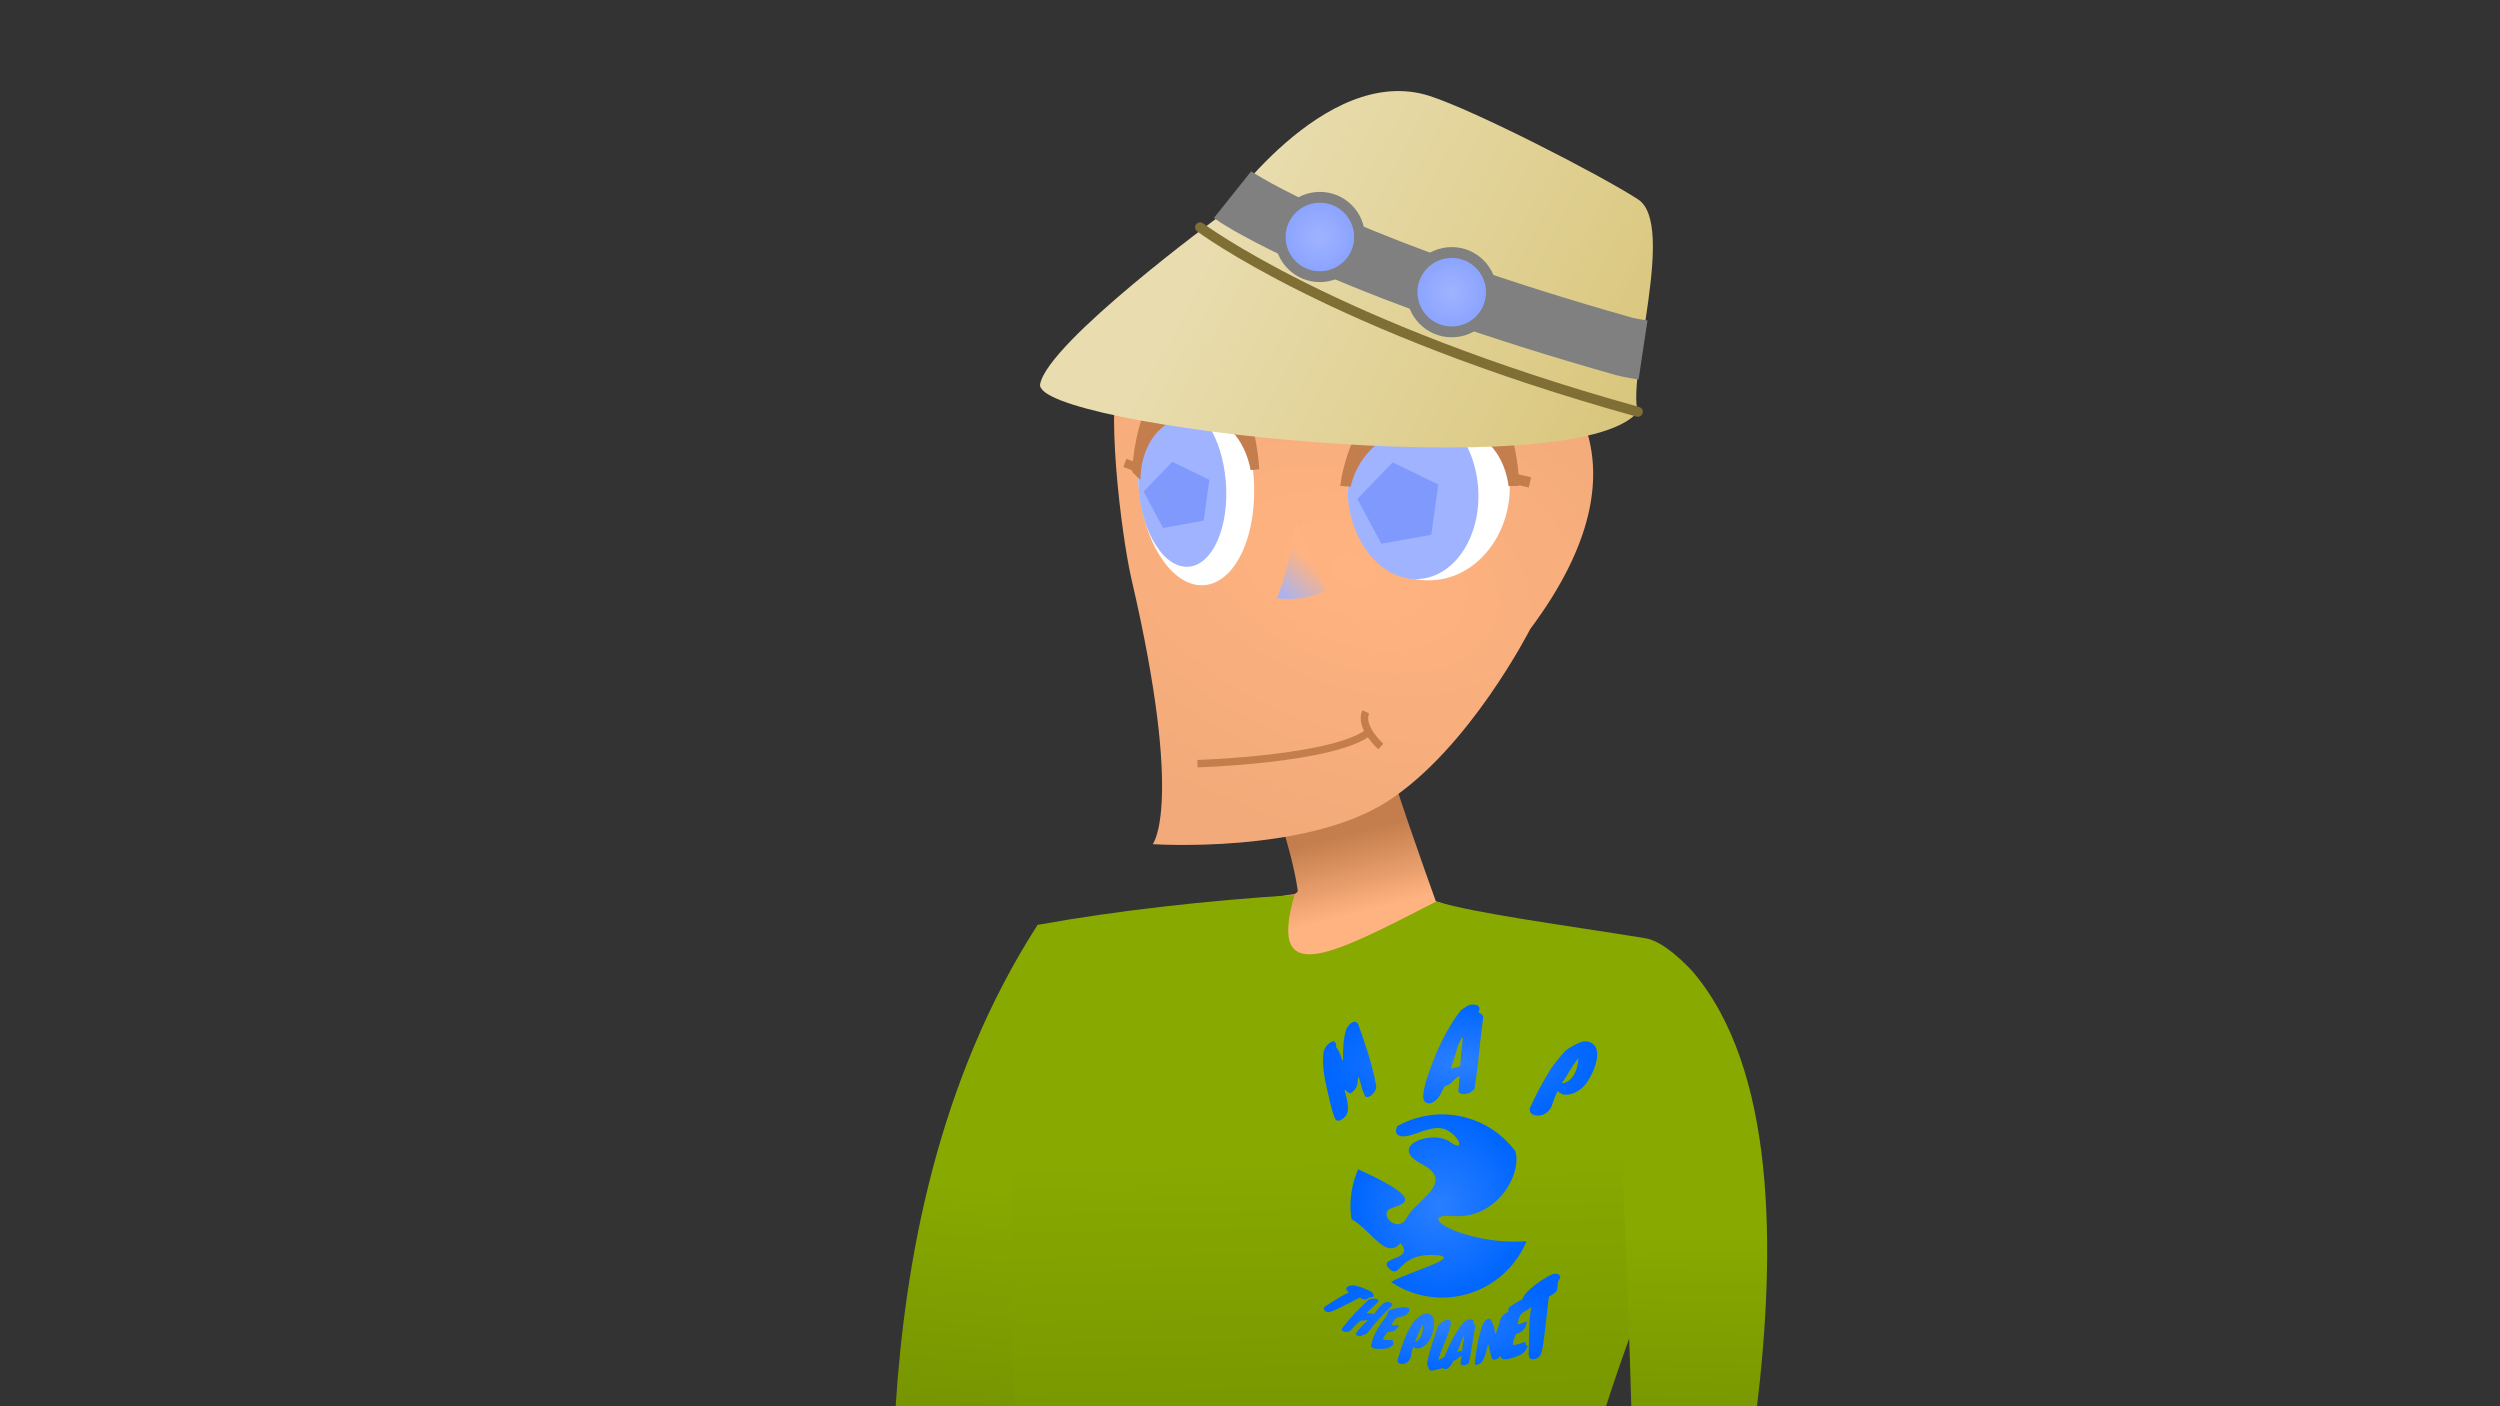 <?xml version="1.0" encoding="UTF-8" standalone="no"?>
<!-- Created with Inkscape (http://www.inkscape.org/) -->

<svg
   xmlns:dc="http://purl.org/dc/elements/1.1/"
   xmlns:cc="http://creativecommons.org/ns#"
   xmlns:rdf="http://www.w3.org/1999/02/22-rdf-syntax-ns#"
   xmlns:svg="http://www.w3.org/2000/svg"
   xmlns="http://www.w3.org/2000/svg"
   xmlns:xlink="http://www.w3.org/1999/xlink"
   xmlns:sodipodi="http://sodipodi.sourceforge.net/DTD/sodipodi-0.dtd"
   xmlns:inkscape="http://www.inkscape.org/namespaces/inkscape"
   width="1920"
   height="1080"
   viewBox="0 0 508 285.75"
   version="1.1"
   id="svg8"
   inkscape:version="0.92.2 (5c3e80d, 2017-08-06)"
   sodipodi:docname="karth grapher template.svg"
   inkscape:export-filename="/home/mbrickn/Projects/aXVI/game/images/characters/karth grapher/karth grapher.png"
   inkscape:export-xdpi="96"
   inkscape:export-ydpi="96">
  <rect x="0" y="0" width="508" height="285.75" fill="#333333" stroke="none"/>
  <title
     id="title4384">Karth Grapher</title>
  <defs
     id="defs2">
    <linearGradient
       inkscape:collect="always"
       id="linearGradient926">
      <stop
         style="stop-color:#ffb380;stop-opacity:1;"
         offset="0"
         id="stop922" />
      <stop
         style="stop-color:#f2aa7a;stop-opacity:1"
         offset="1"
         id="stop924" />
    </linearGradient>
    <linearGradient
       inkscape:collect="always"
       id="linearGradient4541">
      <stop
         style="stop-color:#e9ddaf;stop-opacity:1;"
         offset="0"
         id="stop4537" />
      <stop
         style="stop-color:#d9c67c;stop-opacity:1"
         offset="1"
         id="stop4539" />
    </linearGradient>
    <linearGradient
       inkscape:collect="always"
       id="linearGradient4427">
      <stop
         style="stop-color:#b3cdff;stop-opacity:1;"
         offset="0"
         id="stop4423" />
      <stop
         style="stop-color:#7ca9ff;stop-opacity:1"
         offset="1"
         id="stop4425" />
    </linearGradient>
    <linearGradient
       inkscape:collect="always"
       id="linearGradient4418">
      <stop
         style="stop-color:#9fb3ff;stop-opacity:1"
         offset="0"
         id="stop4414" />
      <stop
         style="stop-color:#ffb380;stop-opacity:1"
         offset="1"
         id="stop4416" />
    </linearGradient>
    <linearGradient
       id="linearGradient4404"
       inkscape:collect="always">
      <stop
         id="stop4400"
         offset="0"
         style="stop-color:#9fb3ff;stop-opacity:1;" />
      <stop
         id="stop4402"
         offset="1"
         style="stop-color:#8ca4ff;stop-opacity:1" />
    </linearGradient>
    <linearGradient
       inkscape:collect="always"
       id="linearGradient4386">
      <stop
         style="stop-color:#c47d4d;stop-opacity:1;"
         offset="0"
         id="stop4382" />
      <stop
         style="stop-color:#ffb380;stop-opacity:1"
         offset="1"
         id="stop4384" />
    </linearGradient>
    <linearGradient
       inkscape:collect="always"
       id="linearGradient4377">
      <stop
         style="stop-color:#607803;stop-opacity:1;"
         offset="0"
         id="stop4373" />
      <stop
         style="stop-color:#88aa00;stop-opacity:1"
         offset="1"
         id="stop4375" />
    </linearGradient>
    <linearGradient
       inkscape:collect="always"
       id="linearGradient4369">
      <stop
         style="stop-color:#88aa00;stop-opacity:1;"
         offset="0"
         id="stop4365" />
      <stop
         style="stop-color:#627a00;stop-opacity:1"
         offset="1"
         id="stop4367" />
    </linearGradient>
    <linearGradient
       inkscape:collect="always"
       id="linearGradient4361">
      <stop
         style="stop-color:#88aa00;stop-opacity:1;"
         offset="0"
         id="stop4357" />
      <stop
         style="stop-color:#627a00;stop-opacity:1"
         offset="1"
         id="stop4359" />
    </linearGradient>
    <linearGradient
       inkscape:collect="always"
       id="linearGradient4328">
      <stop
         style="stop-color:#2a7fff;stop-opacity:1;"
         offset="0"
         id="stop4324" />
      <stop
         style="stop-color:#0066ff;stop-opacity:1"
         offset="1"
         id="stop4326" />
    </linearGradient>
    <radialGradient
       inkscape:collect="always"
       xlink:href="#linearGradient4328"
       id="radialGradient4330"
       cx="420.514"
       cy="211.633"
       fx="420.514"
       fy="211.633"
       r="27.578"
       gradientTransform="matrix(0.649,0,0,0.675,375.028,303.442)"
       gradientUnits="userSpaceOnUse" />
    <radialGradient
       inkscape:collect="always"
       xlink:href="#linearGradient4328"
       id="radialGradient4338"
       cx="1765.084"
       cy="1193.105"
       fx="1765.084"
       fy="1193.105"
       r="103.071"
       gradientTransform="matrix(1,0,0,0.411,0,703.32)"
       gradientUnits="userSpaceOnUse" />
    <radialGradient
       inkscape:collect="always"
       xlink:href="#linearGradient4328"
       id="radialGradient4346"
       cx="2070.789"
       cy="797.595"
       fx="2070.789"
       fy="797.595"
       r="119.577"
       gradientTransform="matrix(1,0,0,0.424,0,459.657)"
       gradientUnits="userSpaceOnUse" />
    <linearGradient
       inkscape:collect="always"
       xlink:href="#linearGradient4361"
       id="linearGradient4363"
       x1="1610.638"
       y1="644.628"
       x2="1620.218"
       y2="1057.194"
       gradientUnits="userSpaceOnUse"
       gradientTransform="matrix(0.336,0,0,0.336,84.244,217.178)" />
    <linearGradient
       inkscape:collect="always"
       xlink:href="#linearGradient4369"
       id="linearGradient4371"
       x1="486.479"
       y1="183.706"
       x2="485.278"
       y2="261.775"
       gradientUnits="userSpaceOnUse"
       gradientTransform="matrix(1.268,0,0,1.268,84.244,217.178)" />
    <linearGradient
       inkscape:collect="always"
       xlink:href="#linearGradient4377"
       id="linearGradient4379"
       x1="366.886"
       y1="264.155"
       x2="375.85"
       y2="176.338"
       gradientUnits="userSpaceOnUse"
       gradientTransform="matrix(1.268,0,0,1.268,84.244,217.178)" />
    <linearGradient
       inkscape:collect="always"
       xlink:href="#linearGradient4386"
       id="linearGradient4388"
       x1="1623.427"
       y1="456.466"
       x2="1635.145"
       y2="503.135"
       gradientUnits="userSpaceOnUse"
       gradientTransform="matrix(0.336,0,0,0.336,84.244,228.428)" />
    <radialGradient
       inkscape:collect="always"
       xlink:href="#linearGradient4404"
       id="radialGradient4396"
       cx="425.32"
       cy="25.38"
       fx="425.32"
       fy="25.38"
       r="5.492"
       gradientUnits="userSpaceOnUse"
       gradientTransform="matrix(1.268,0,0,1.268,84.244,217.178)" />
    <radialGradient
       inkscape:collect="always"
       xlink:href="#linearGradient4404"
       id="radialGradient4398"
       cx="446.447"
       cy="34.226"
       fx="446.447"
       fy="34.226"
       r="5.492"
       gradientUnits="userSpaceOnUse"
       gradientTransform="matrix(1.268,0,0,1.268,84.244,217.178)" />
    <linearGradient
       inkscape:collect="always"
       xlink:href="#linearGradient4418"
       id="linearGradient4420"
       x1="482.512"
       y1="145.692"
       x2="485.765"
       y2="142.148"
       gradientUnits="userSpaceOnUse" />
    <linearGradient
       inkscape:collect="always"
       xlink:href="#linearGradient4427"
       id="linearGradient4429"
       x1="1607.584"
       y1="1129.642"
       x2="1626.764"
       y2="1710.367"
       gradientUnits="userSpaceOnUse"
       gradientTransform="matrix(0.336,0,0,0.336,84.244,217.178)" />
    <linearGradient
       inkscape:collect="always"
       xlink:href="#linearGradient4541"
       id="linearGradient4543"
       x1="411.345"
       y1="18.576"
       x2="476.265"
       y2="53.386"
       gradientUnits="userSpaceOnUse"
       gradientTransform="matrix(1.268,0,0,1.268,84.244,217.178)" />
    <radialGradient
       inkscape:collect="always"
       xlink:href="#linearGradient4328"
       id="radialGradient4358"
       gradientUnits="userSpaceOnUse"
       gradientTransform="matrix(1,0,0,0.424,0,459.657)"
       cx="2070.789"
       cy="797.595"
       fx="2070.789"
       fy="797.595"
       r="119.577" />
    <radialGradient
       inkscape:collect="always"
       xlink:href="#linearGradient4328"
       id="radialGradient4360"
       gradientUnits="userSpaceOnUse"
       gradientTransform="matrix(1,0,0,0.424,0,459.657)"
       cx="2070.789"
       cy="797.595"
       fx="2070.789"
       fy="797.595"
       r="119.577" />
    <radialGradient
       inkscape:collect="always"
       xlink:href="#linearGradient4328"
       id="radialGradient4362"
       gradientUnits="userSpaceOnUse"
       gradientTransform="matrix(1,0,0,0.424,0,459.657)"
       cx="2070.789"
       cy="797.595"
       fx="2070.789"
       fy="797.595"
       r="119.577" />
    <radialGradient
       inkscape:collect="always"
       xlink:href="#linearGradient4328"
       id="radialGradient4364"
       gradientUnits="userSpaceOnUse"
       gradientTransform="matrix(1,0,0,0.411,0,703.32)"
       cx="1765.084"
       cy="1193.105"
       fx="1765.084"
       fy="1193.105"
       r="103.071" />
    <radialGradient
       inkscape:collect="always"
       xlink:href="#linearGradient4328"
       id="radialGradient4366"
       gradientUnits="userSpaceOnUse"
       gradientTransform="matrix(1,0,0,0.411,0,703.32)"
       cx="1765.084"
       cy="1193.105"
       fx="1765.084"
       fy="1193.105"
       r="103.071" />
    <radialGradient
       inkscape:collect="always"
       xlink:href="#linearGradient4328"
       id="radialGradient4368"
       gradientUnits="userSpaceOnUse"
       gradientTransform="matrix(1,0,0,0.411,0,703.32)"
       cx="1765.084"
       cy="1193.105"
       fx="1765.084"
       fy="1193.105"
       r="103.071" />
    <radialGradient
       inkscape:collect="always"
       xlink:href="#linearGradient4328"
       id="radialGradient4370"
       gradientUnits="userSpaceOnUse"
       gradientTransform="matrix(1,0,0,0.411,0,703.32)"
       cx="1765.084"
       cy="1193.105"
       fx="1765.084"
       fy="1193.105"
       r="103.071" />
    <radialGradient
       inkscape:collect="always"
       xlink:href="#linearGradient4328"
       id="radialGradient4372"
       gradientUnits="userSpaceOnUse"
       gradientTransform="matrix(1,0,0,0.411,0,703.32)"
       cx="1765.084"
       cy="1193.105"
       fx="1765.084"
       fy="1193.105"
       r="103.071" />
    <radialGradient
       inkscape:collect="always"
       xlink:href="#linearGradient4328"
       id="radialGradient4374"
       gradientUnits="userSpaceOnUse"
       gradientTransform="matrix(1,0,0,0.411,0,703.32)"
       cx="1765.084"
       cy="1193.105"
       fx="1765.084"
       fy="1193.105"
       r="103.071" />
    <radialGradient
       inkscape:collect="always"
       xlink:href="#linearGradient4328"
       id="radialGradient4376"
       gradientUnits="userSpaceOnUse"
       gradientTransform="matrix(1,0,0,0.411,0,703.32)"
       cx="1765.084"
       cy="1193.105"
       fx="1765.084"
       fy="1193.105"
       r="103.071" />
    <radialGradient
       inkscape:collect="always"
       xlink:href="#linearGradient4328"
       id="radialGradient4378"
       gradientUnits="userSpaceOnUse"
       gradientTransform="matrix(1,0,0,0.411,0,703.32)"
       cx="1765.084"
       cy="1193.105"
       fx="1765.084"
       fy="1193.105"
       r="103.071" />
    <radialGradient
       inkscape:collect="always"
       xlink:href="#linearGradient4328"
       id="radialGradient4380"
       gradientUnits="userSpaceOnUse"
       gradientTransform="matrix(1,0,0,0.411,0,703.32)"
       cx="1765.084"
       cy="1193.105"
       fx="1765.084"
       fy="1193.105"
       r="103.071" />
    <linearGradient
       inkscape:collect="always"
       xlink:href="#linearGradient4418"
       id="linearGradient4382"
       gradientUnits="userSpaceOnUse"
       x1="482.512"
       y1="145.692"
       x2="485.765"
       y2="142.148" />
    <linearGradient
       inkscape:collect="always"
       xlink:href="#linearGradient4386"
       id="linearGradient4397-3"
       gradientUnits="userSpaceOnUse"
       gradientTransform="matrix(-1.15,-0.587,0.587,-1.15,960.246,920.322)"
       x1="395.595"
       y1="109.93"
       x2="421.509"
       y2="109.93" />
    <linearGradient
       inkscape:collect="always"
       xlink:href="#linearGradient4386"
       id="linearGradient4397-3-3"
       gradientUnits="userSpaceOnUse"
       gradientTransform="matrix(1.016,-0.519,-0.519,-1.016,332.031,892.388)"
       x1="395.595"
       y1="109.93"
       x2="421.509"
       y2="109.93" />
    <radialGradient
       inkscape:collect="always"
       xlink:href="#linearGradient926"
       id="radialGradient928"
       cx="430.729"
       cy="90.119"
       fx="430.729"
       fy="90.119"
       r="38.381"
       gradientTransform="matrix(2.155,0.824,-0.518,1.355,-250.993,-148.748)"
       gradientUnits="userSpaceOnUse" />
  </defs>
  <sodipodi:namedview
     id="base"
     pagecolor="#ffffff"
     bordercolor="#666666"
     borderopacity="1.0"
     inkscape:pageopacity="0.0"
     inkscape:pageshadow="2"
     inkscape:zoom="0.175"
     inkscape:cx="594.4708"
     inkscape:cy="-363.44176"
     inkscape:document-units="mm"
     inkscape:current-layer="layer3"
     showgrid="false"
     inkscape:window-width="1440"
     inkscape:window-height="863"
     inkscape:window-x="1920"
     inkscape:window-y="0"
     inkscape:window-maximized="1"
     units="px"
     inkscape:pagecheckerboard="true"
     inkscape:document-rotation="0"
     fit-margin-top="0"
     fit-margin-left="0"
     fit-margin-right="0"
     fit-margin-bottom="0">
    <inkscape:grid
       type="xygrid"
       id="grid4485"
       originx="-355.469"
       originy="201.21" />
  </sodipodi:namedview>
  <g
     inkscape:label="Head"
     inkscape:groupmode="layer"
     id="layer1"
     transform="translate(-355.469,-212.46)"
     style="display:inline">
    <path
       style="fill:url(#linearGradient4388);fill-opacity:1;stroke:none;stroke-width:1.556px;stroke-linecap:butt;stroke-linejoin:miter;stroke-opacity:1"
       d="m 635.278,365.267 c -5.93,0.082 -21.559,8.436 -21.559,8.436 0,0 4.201,10.922 5.473,19.82 -0.147,0.306 -0.386,0.434 -0.623,0.592 -20.967,2.972 -43.789,13.592 -55.25,32.485 1.556,24.944 36.321,35.613 56.794,40.437 19.127,4.355 41.491,-5.308 83.323,-30.045 -18.438,-16.466 -35.397,-34.991 -56.202,-41.386 -0.056,-0.156 -0.107,-0.3 -0.175,-0.491 0.023,-0.255 0.026,-0.339 -0.007,-0.019 -1.998,-5.574 -8.719,-24.453 -9.561,-28.662 -0.169,-0.844 -0.982,-1.184 -2.213,-1.167 z"
       id="path4612"
       inkscape:connector-curvature="0" />
    <path
       style="fill:url(#radialGradient928);fill-opacity:1;stroke:none;stroke-width:0.557px;stroke-linecap:butt;stroke-linejoin:miter;stroke-opacity:1"
       d="m 666.419,340.268 c 0,0 -12.359,24.323 -29.054,35.055 -16.695,10.733 -47.664,8.67 -47.664,8.67 0,0 6.416,-7.754 -4.317,-53.864 -2.056,-8.833 -5.521,-36.799 -2.083,-42.981 14.508,-26.089 72.602,-9.616 79.993,-5.117 9.143,5.565 28.962,23.654 3.124,58.237 z"
       id="path4538"
       inkscape:connector-curvature="0"
       sodipodi:nodetypes="cscsssc" />
    <g
       transform="matrix(2.103,0,0,2.103,-404.397,39.247)"
       style="display:inline"
       id="g4373">
      <ellipse
         ry="10.117"
         rx="5.578"
         cy="165.75"
         cx="465.347"
         id="ellipse4499"
         style="fill:#ffffff;fill-opacity:1;stroke:none;stroke-width:4.015;stroke-linecap:round;stroke-linejoin:round;stroke-miterlimit:4;stroke-dasharray:none;stroke-opacity:1;paint-order:stroke fill markers"
         transform="rotate(-4.489)" />
      <ellipse
         style="fill:#9fb3ff;fill-opacity:1;stroke:none;stroke-width:3.085;stroke-linecap:round;stroke-linejoin:round;stroke-miterlimit:4;stroke-dasharray:none;stroke-opacity:1;paint-order:stroke fill markers"
         id="path4491"
         cx="463.98"
         cy="166.091"
         rx="4.228"
         ry="7.881"
         transform="rotate(-4.489)" />
      <path
         inkscape:connector-curvature="0"
         id="path4509"
         d="m 471.15,127.801 c 0,0 0.394,-5.473 5.519,-5.604 5.125,-0.13 5.909,5.533 5.909,5.533 0,0 -0.462,-10.077 -5.78,-9.615 -5.317,0.463 -5.649,9.685 -5.649,9.685 z"
         style="fill:#c47d4d;fill-opacity:1;stroke:#c47d4d;stroke-width:0.839px;stroke-linecap:butt;stroke-linejoin:miter;stroke-opacity:1"
         sodipodi:nodetypes="ccccc" />
      <path
         sodipodi:nodetypes="cc"
         inkscape:connector-curvature="0"
         id="path4511"
         d="m 470.014,127.097 0.903,0.336"
         style="fill:#c47d4d;fill-opacity:1;stroke:#c47d4d;stroke-width:0.839px;stroke-linecap:butt;stroke-linejoin:miter;stroke-opacity:1" />
    </g>
    <g
       style="display:inline"
       id="g4379"
       transform="matrix(2.103,0,0,2.103,-413.572,27.382)">
      <ellipse
         ry="9.047"
         rx="7.835"
         cy="135.037"
         cx="503.736"
         id="ellipse4497"
         style="fill:#ffffff;fill-opacity:1;stroke:none;stroke-width:3.674;stroke-linecap:round;stroke-linejoin:round;stroke-miterlimit:4;stroke-dasharray:none;stroke-opacity:1;paint-order:stroke fill markers" />
      <ellipse
         style="fill:#9fb3ff;fill-opacity:1;stroke:none;stroke-width:3.18;stroke-linecap:round;stroke-linejoin:round;stroke-miterlimit:4;stroke-dasharray:none;stroke-opacity:1;paint-order:stroke fill markers"
         id="path4493"
         cx="490.065"
         cy="174.447"
         rx="6.31"
         ry="8.413"
         transform="rotate(-4.489)" />
      <path
         sodipodi:nodetypes="ccccc"
         style="fill:#c47d4d;fill-opacity:1;stroke:#c47d4d;stroke-width:1.012px;stroke-linecap:butt;stroke-linejoin:miter;stroke-opacity:1"
         d="m 495.701,134.955 c 0,0 0.935,-6.057 8.386,-6.37 7.45,-0.313 7.863,6.363 7.863,6.363 0,0 0.181,-10.57 -7.56,-9.917 -7.741,0.653 -8.689,9.924 -8.689,9.924 z"
         id="path4505"
         inkscape:connector-curvature="0" />
      <path
         style="fill:#d5f6ff;fill-opacity:1;stroke:#c47d4d;stroke-width:1.012px;stroke-linecap:butt;stroke-linejoin:miter;stroke-opacity:1"
         d="m 512.217,134.314 1.3,0.305"
         id="path4507"
         inkscape:connector-curvature="0"
         sodipodi:nodetypes="cc" />
    </g>
  </g>
  <g
     inkscape:groupmode="layer"
     id="layer3"
     inkscape:label="Body"
     style="display:inline"
     transform="translate(-355.469,-201.21)">
    <path
       style="display:inline;fill:url(#linearGradient4397-3-3);fill-opacity:1;stroke:none;stroke-width:0.302px;stroke-linecap:butt;stroke-linejoin:miter;stroke-opacity:1"
       d="m 700.398,556.367 c 0,0 -1.895,16.527 -0.231,23.012 0.401,1.563 1.229,7.47 0.21,7.692 -1.172,0.256 -2.823,-6.289 -4.862,-6.02 -2.547,0.247 2.048,8.774 -1.705,8.979 -2.505,0.59 -2.021,-8.315 -2.91,-8.419 -0.948,-0.11 1.592,8.249 -1.59,8.599 -2.231,0.246 -2.327,-7.45 -3.007,-7.712 -0.58,-0.223 0.132,5.673 -2.008,5.805 -1.37,0.085 -1.67,-2.618 -2.016,-4.606 -1.103,-6.327 0.3,-11.821 0.3,-11.821 0,0 -2.42,5.448 -4.606,4.927 -2.186,-0.52 1.755,-6.343 3.341,-9.255 1.586,-2.911 6.2,-21.412 6.2,-21.412 z"
       id="path4352-5-5"
       inkscape:connector-curvature="0"
       sodipodi:nodetypes="ccsccsssscccscc" />
    <path
       style="fill:url(#linearGradient4397-3);fill-opacity:1;stroke:none;stroke-width:0.342px;stroke-linecap:butt;stroke-linejoin:miter;stroke-opacity:1"
       d="m 543.327,540.014 c 0,0 2.145,18.706 0.262,26.045 -0.454,1.769 -1.391,8.455 -0.238,8.705 1.327,0.289 3.195,-7.118 5.503,-6.813 2.883,0.28 -2.318,9.93 1.929,10.163 2.836,0.667 2.287,-9.411 3.294,-9.528 1.073,-0.125 -1.802,9.336 1.799,9.733 2.525,0.278 2.633,-8.432 3.404,-8.729 0.656,-0.253 -0.149,6.421 2.273,6.571 1.55,0.097 1.89,-2.963 2.282,-5.213 1.248,-7.161 -0.339,-13.379 -0.339,-13.379 0,0 2.739,6.166 5.213,5.577 2.474,-0.589 -1.986,-7.179 -3.781,-10.474 -1.794,-3.295 -4.768,-22.579 -4.768,-22.579 z"
       id="path4352-5"
       inkscape:connector-curvature="0"
       sodipodi:nodetypes="ccsccsssscccscc" />
    <path
       sodipodi:nodetypes="cccccc"
       inkscape:connector-curvature="0"
       id="path4642"
       d="m 579.25,418.446 c 0,0 -18.011,94.869 -17.504,108.969 0.507,14.1 -29.046,26.661 -25.319,17.294 3.727,-9.367 -10.962,-92.045 29.88,-155.559 28.914,1.398 12.943,29.296 12.943,29.296 z"
       style="fill:url(#linearGradient4379);fill-opacity:1;stroke:none;stroke-width:1.769px;stroke-linecap:butt;stroke-linejoin:miter;stroke-opacity:1" />
    <path
       style="fill:url(#linearGradient4363);fill-opacity:1;stroke:none;stroke-width:1.556px;stroke-linecap:butt;stroke-linejoin:miter;stroke-opacity:1"
       d="m 618.51,383.072 c -17.5,1.099 -36.193,3.171 -52.204,6.077 l -2.988,26.201 c -0.694,6.714 -1.241,13.178 -1.648,19.431 -3.657,56.202 4.93,98.227 19.767,147.848 l 96.39,-3.411 c -14.667,-65.877 6.822,-94.842 25.608,-153.477 1.185,-5.267 -13.895,-18.686 -16.932,-23.933 -0.731,-1.263 -1.514,-2.173 -2.35,-2.776 1.821,-2.467 3.609,-4.899 5.313,-7.226 -15.902,-2.585 -34.115,-4.962 -42.118,-7.416 -20.566,10.479 -34.526,18.251 -28.838,-1.318 z"
       id="path4617"
       inkscape:connector-curvature="0"
       sodipodi:nodetypes="cccscccccccc" />
    <path
       style="fill:url(#linearGradient4371);fill-opacity:1;stroke:none;stroke-width:1.556px;stroke-linecap:butt;stroke-linejoin:miter;stroke-opacity:1"
       d="m 684.274,417.462 c 0,0 5.571,116.454 2.338,128.432 -3.234,11.978 15.615,17.233 14.282,8.469 -1.333,-8.764 32.53,-116.415 -1.685,-155.976 -21.364,-22.262 -14.935,19.075 -14.935,19.075 z"
       id="path4640"
       inkscape:connector-curvature="0"
       sodipodi:nodetypes="ccccc" />
    <g
       id="g4558"
       transform="matrix(2.644,-1.898,-1.898,-2.644,-239.371,1593.678)"
       style="stroke:#c47d4d;stroke-opacity:1">
      <path
         inkscape:connector-curvature="0"
         id="path4519"
         d="m 430.89,158.647 c 0,0 7.185,-4.838 9.924,-4.638"
         style="fill:none;stroke:#c47d4d;stroke-width:0.465;stroke-linecap:butt;stroke-linejoin:miter;stroke-miterlimit:4;stroke-dasharray:none;stroke-opacity:1"
         sodipodi:nodetypes="cc" />
      <path
         inkscape:connector-curvature="0"
         id="path4521"
         d="m 440.814,152.84 c 0,0 -0.401,1.804 0.501,2.305"
         style="fill:none;stroke:#c47d4d;stroke-width:0.465;stroke-linecap:butt;stroke-linejoin:miter;stroke-miterlimit:4;stroke-dasharray:none;stroke-opacity:1" />
    </g>
    <path
       style="fill:url(#linearGradient4543);fill-opacity:1;stroke:none;stroke-width:0.557px;stroke-linecap:butt;stroke-linejoin:miter;stroke-opacity:1"
       d="m 603.315,245.113 c 0,0 -34.866,25.578 -36.49,34.143 -1.625,8.565 109.035,20.957 121.452,5.63 -2.206,-7.481 7.842,-38.106 0.04,-43.169 -7.544,-4.895 -33.043,-17.997 -42.31,-20.998 -21.463,-6.951 -42.692,24.393 -42.692,24.393 z"
       id="path4517"
       inkscape:connector-curvature="0"
       sodipodi:nodetypes="cccsscc" />
    <path
       style="fill:none;stroke:#7f6f34;stroke-width:2.03;stroke-linecap:round;stroke-linejoin:miter;stroke-miterlimit:4;stroke-dasharray:none;stroke-opacity:1"
       d="m 599.328,247.405 c 0,0 26.831,20.248 88.949,37.482"
       id="path4594"
       inkscape:connector-curvature="0" />
    <path
       sodipodi:nodetypes="csssc"
       inkscape:connector-curvature="0"
       id="path4324"
       d="m 605.94,240.737 c 0,0 0.461,0.368 0.922,0.66 3.928,2.493 25.436,15.162 78.594,30.195 1.155,0.327 3.875,0.737 3.875,0.737 v 0"
       style="fill:none;fill-opacity:1;stroke:#808080;stroke-width:12.126;stroke-linecap:butt;stroke-linejoin:miter;stroke-miterlimit:4;stroke-dasharray:none;stroke-opacity:1" />
    <g
       aria-label="MAP  "
       transform="matrix(0.233,0,0,0.233,169.679,231.295)"
       style="font-style:normal;font-weight:normal;font-size:40px;line-height:1.25;font-family:sans-serif;text-align:center;letter-spacing:0px;word-spacing:0px;text-anchor:middle;fill:url(#radialGradient4346);fill-opacity:1;stroke:none"
       id="flowRoot4329">
      <path
         d="m 1956.333,780.966 c -2.791,2.202 -5.245,6.025 -4.91,11.232 -0.708,5.558 0.497,15.455 1.674,21.13 1.861,8.814 6.425,30.022 8.991,33.751 1.41,1.906 4.062,1.323 6.33,-0.466 5.93,-4.679 5.699,-9.873 1.579,-25.018 l 0.661,-0.238 c 1.835,2.325 0.621,0.548 3.554,2.95 0.367,0.465 1.493,-0.14 2.539,-0.966 0.814,-0.642 1.606,-1.551 2.026,-1.976 l 0.444,-0.633 c 1.331,-1.899 2.02,-2.82 2.588,-9.871 l 0.765,-0.226 c 1.287,4.739 2.992,10.846 2.912,10.625 l 2.119,4.837 c 0.08,0.22 0.217,0.395 0.251,0.557 1.18,1.616 3.463,1.041 5.556,-0.61 2.616,-2.064 4.664,-5.566 4.083,-8.693 -3.125,-16.872 -8.676,-34.189 -15.569,-53.087 -0.17,-0.337 -0.4,-0.627 -0.63,-0.918 -1.489,-2.127 -3.701,-1.702 -5.736,-0.097 -1.57,1.239 -3.109,3.113 -3.896,4.866 l 0.057,-0.046 c -3.049,7.971 -3.098,18.669 -3.076,27.425 l -0.694,0.076 c -1.006,-3.546 -2.253,-7.278 -4.693,-10.73 -0.217,-0.395 -0.492,-0.744 -0.768,-1.092 0.254,-1.71 0.374,-2.276 -0.256,-3.194 -0.355,-0.569 -0.976,-1.117 -1.551,-1.606 -1.239,0.223 -2.839,0.825 -4.351,2.018 z m 4.455,-2.006 c -0.057,0.046 -0.163,0.034 -0.254,-0.083 z"
         style="font-style:normal;font-variant:normal;font-weight:normal;font-stretch:normal;font-family:Knewave;-inkscape-font-specification:Knewave;text-align:center;text-anchor:middle;fill:url(#radialGradient4358);fill-opacity:1;stroke-width:1.851"
         id="path4365"
         inkscape:connector-curvature="0" />
      <path
         d="m 2071.5,751.924 0.067,-0.108 c -13.919,17.617 -23.229,39.587 -30.178,60.635 -0.639,1.99 -3.463,11.948 -2.663,16.548 0.683,3.706 3.91,4.516 6.179,3.985 5.324,-1.246 8.866,-6.954 11.8,-14.084 1.372,-1.61 3.208,-0.843 6.009,-3.431 0.992,-0.876 3.782,-4.291 7.485,-6.17 l -0.262,4.388 c 0.078,3.48 -0.979,7.225 -0.698,8.816 0.505,2.551 4.631,2.874 7.598,2.18 2.443,-0.572 5.011,-2.185 6.456,-4.272 0.238,-1.344 0.342,-2.473 0.492,-3.797 l 0.423,-2.124 c 2.856,-19.262 4.069,-37.68 6.751,-56.901 -0.799,-1.838 -2.321,-3.231 -4.183,-3.716 0.808,-1.662 1.066,-2.919 0.882,-3.704 -0.499,-2.921 -4.66,-3.788 -8.413,-2.91 -1.746,0.408 -3.81,1.812 -5.767,3.283 z m -4.433,37.305 c 0.618,-2.078 1.376,-4.74 1.907,-6.798 l 3.359,-6.493 0.78,0.186 -0.836,7.836 c -0.648,5.491 -1.107,11.397 -1.493,16.826 l -8.142,2.182 z"
         style="font-style:normal;font-variant:normal;font-weight:normal;font-stretch:normal;font-family:Knewave;-inkscape-font-specification:Knewave;text-align:center;text-anchor:middle;fill:url(#radialGradient4360);fill-opacity:1;stroke-width:2.241"
         id="path4367"
         inkscape:connector-curvature="0" />
      <path
         d="m 2180.355,816.23 c 4.731,-6.062 9.611,-17.077 9.98,-24.988 0.444,-7.541 -4.066,-12.198 -10.35,-12.198 -3.77,0 -6.801,1.848 -11.237,4.14 -5.397,2.883 -6.949,4.436 -14.12,13.455 -3.031,3.77 -3.623,4.436 -7.689,11.237 -5.397,8.723 -10.793,19.443 -15.377,29.349 v -0.074 c -0.074,0.37 -0.148,0.665 -0.148,0.961 -0.222,3.844 3.253,5.692 7.245,5.692 5.027,0 9.019,-2.809 11.755,-7.688 v 0.074 c 1.405,-4.657 3.253,-9.241 5.471,-13.824 1.922,2.292 4.436,3.253 7.245,3.253 5.619,0 12.716,-3.696 17.225,-9.389 z m -20.552,-1.035 c 1.774,-2.957 3.844,-5.766 5.471,-8.797 l 1.035,-1.7 c 1.996,-3.253 4.51,-6.949 7.614,-11.163 0,0.296 -0.074,0.591 -0.074,0.887 -0.444,8.723 -4.214,19.221 -13.677,21.291 z"
         style="font-style:normal;font-variant:normal;font-weight:normal;font-stretch:normal;font-family:Knewave;-inkscape-font-specification:Knewave;text-align:center;text-anchor:middle;fill:url(#radialGradient4362);fill-opacity:1;stroke-width:1.848"
         id="path4369"
         inkscape:connector-curvature="0" />
    </g>
    <path
       style="fill:url(#radialGradient4330);fill-opacity:1;stroke:none;stroke-width:2.132;stroke-linecap:round;stroke-linejoin:bevel;stroke-opacity:1;paint-order:stroke fill markers"
       d="m 648.5,427.655 a 18.612,18.612 0 0 0 -9.122,2.415 c -0.35,0.821 -0.385,1.583 0.41,1.911 2.101,0.866 6.34,-2.423 9.239,-1.312 2.899,1.112 4.458,4.956 0.989,2.521 -3.468,-2.435 -12.787,0.837 -5.688,4.538 7.099,3.702 -1.109,7.323 -2.954,10.865 -1.845,3.542 -5.931,-0.756 -3.283,-1.824 2.521,-1.017 7.425,-1.557 -6.636,-7.954 a 18.612,18.612 0 0 0 -1.567,7.45 18.612,18.612 0 0 0 0.221,2.705 c 4.06,2.237 6.947,8.345 9.934,4.822 3.076,3.654 -4.764,2.695 -2.336,5.152 2.429,2.458 1.737,-3.141 9.412,-2.698 6.115,0.353 -5.627,3.441 -8.968,5.471 a 18.612,18.612 0 0 0 10.349,3.161 18.612,18.612 0 0 0 17.163,-11.457 c -12.488,0.904 -23.413,-5.749 -14.91,-5.112 9.02,0.676 14.052,-8.686 12.622,-13.191 a 18.612,18.612 0 0 0 -14.875,-7.463 z"
       id="path4341"
       inkscape:connector-curvature="0" />
    <g
       id="g4352" />
    <g
       aria-label="THE PLANET"
       transform="matrix(0.233,0,0,0.233,237.228,191.882)"
       style="font-style:normal;font-weight:normal;font-size:40px;line-height:1.25;font-family:sans-serif;letter-spacing:0px;word-spacing:0px;fill:url(#radialGradient4338);fill-opacity:1;stroke:none"
       id="flowRoot4357">
      <path
         d="m 1668.633,1183.831 c 4.746,-1.779 13.764,-6.596 20.34,-9.899 l 4.055,-2.051 c 0.726,-0.376 1.927,1.024 3.456,1.204 2.569,1.365 4.62,-1.97 6.737,-1.744 0.965,0.099 1.569,-0.102 1.919,-0.532 0.712,-0.954 0.156,-2.838 -1.172,-3.757 -4.192,-2.902 -12.712,-5.75 -16.313,-6.073 -2.771,0.046 -4.45,0.382 -5.74,2.021 -0.892,1.139 -0.185,2.507 1.212,3.475 0.315,0.218 0.653,0.4 0.992,0.583 -8.323,4.109 -5.479,2.615 -19.41,11.318 -1.059,0.559 -1.811,1.123 -2.257,1.693 -0.965,1.244 -0.258,2.612 1.314,3.7 0.978,0.677 2.244,1.088 4.867,0.062 z"
         style="font-style:normal;font-variant:normal;font-weight:normal;font-stretch:normal;font-size:40px;line-height:1.25;font-family:Knewave;-inkscape-font-specification:Knewave;font-variant-ligatures:normal;font-variant-position:normal;font-variant-caps:normal;font-variant-numeric:normal;font-variant-alternates:normal;font-feature-settings:normal;text-indent:0;text-align:start;text-decoration:none;text-decoration-line:none;text-decoration-style:solid;text-decoration-color:#000000;letter-spacing:0px;word-spacing:0px;text-transform:none;writing-mode:lr-tb;direction:ltr;text-orientation:mixed;dominant-baseline:auto;baseline-shift:baseline;text-anchor:start;white-space:normal;shape-padding:0;opacity:1;vector-effect:none;fill:url(#radialGradient4364);fill-opacity:1;stroke:none;stroke-width:1.062;stroke-linecap:butt;stroke-linejoin:miter;stroke-miterlimit:4;stroke-dasharray:none;stroke-dashoffset:0;stroke-opacity:1"
         id="path4372"
         inkscape:connector-curvature="0" />
      <path
         d="m 1693.752,1192.007 c 2.286,-0.499 2.897,-0.238 4.645,-0.507 l 0.764,-0.123 1.227,0.053 c -2.692,2.954 -7.037,6.589 -9.668,10.374 -0.323,0.378 -0.493,0.672 -0.624,0.978 -0.369,1.136 0.523,1.907 1.75,2.26 1.266,0.364 2.918,0.282 3.791,-0.367 l -0.011,0.039 c 1.575,-1.604 2.449,0.276 4.49,-2.351 7.495,-9.671 15.156,-17.537 18.884,-21.264 l 1.864,-1.863 c 0.414,-0.395 0.646,-0.757 0.788,-1.102 0.347,-1.057 -0.625,-1.851 -1.998,-2.289 -5.072,-1.287 -6.847,1.459 -13.496,9.53 l 0.011,-0.039 c -0.051,0.028 -0.113,0.096 -0.124,0.136 l -0.601,0.599 c -0.266,-0.119 -0.543,-0.199 -0.82,-0.279 -1.702,-0.489 -3.28,-0.215 -4.903,-0.682 -0.119,-0.034 -0.266,-0.119 -0.424,-0.165 3.53,-3.184 6.102,-5.572 9.581,-9.028 l -0.04,-0.011 c 0.386,-0.446 0.658,-0.796 0.749,-1.113 0.363,-0.967 -0.382,-1.652 -1.609,-2.005 -2.572,-0.74 -7.053,-0.057 -8.545,2.299 l -1.79,1.756 c -6.159,6.07 -11.292,10.807 -19.348,21.087 -0.221,0.322 -0.42,0.565 -0.499,0.842 -0.432,1.204 0.624,2.151 2.088,2.572 1.741,0.501 4.015,0.341 5.217,-0.856 0.793,-0.672 1.45,-1.468 2.199,-2.281 l 1.445,-1.598 4.465,-4.201 z"
         style="font-style:normal;font-variant:normal;font-weight:normal;font-stretch:normal;font-size:40px;line-height:1.25;font-family:Knewave;-inkscape-font-specification:Knewave;font-variant-ligatures:normal;font-variant-position:normal;font-variant-caps:normal;font-variant-numeric:normal;font-variant-alternates:normal;font-feature-settings:normal;text-indent:0;text-align:start;text-decoration:none;text-decoration-line:none;text-decoration-style:solid;text-decoration-color:#000000;letter-spacing:0px;word-spacing:0px;text-transform:none;writing-mode:lr-tb;direction:ltr;text-orientation:mixed;dominant-baseline:auto;baseline-shift:baseline;text-anchor:start;white-space:normal;shape-padding:0;opacity:1;vector-effect:none;fill:url(#radialGradient4366);fill-opacity:1;stroke:none;stroke-width:1.029;stroke-linecap:butt;stroke-linejoin:miter;stroke-miterlimit:4;stroke-dasharray:none;stroke-dashoffset:0;stroke-opacity:1"
         id="path4374"
         inkscape:connector-curvature="0" />
      <path
         d="m 1734.536,1180.322 c -0.701,-0.117 -1.445,-0.238 -2.15,-0.267 -3.61,-0.153 -8.512,1.051 -13.115,2.488 -1.84,0.76 -1.527,3.772 -2.928,5.609 -6.675,8.714 -10.935,15.59 -13.04,24.673 -0.05,0.13 -0.1,0.26 -0.102,0.394 -0.312,3.206 5.688,3.151 7.537,3.23 2.333,0.099 4.327,-0.126 7.13,-0.713 h -0.044 c 2.546,-0.774 5.07,-3.093 5.151,-3.971 0.01,-0.132 -0.035,-0.222 -0.077,-0.268 -0.647,-0.336 -0.849,-0.786 -0.786,-1.224 0.013,-0.308 0.158,-0.611 0.216,-0.917 0.013,-0.308 -0.106,-0.622 -0.581,-0.863 -1.814,0.144 -2.876,0.231 -4.065,0.181 -0.572,-0.024 -4.052,-0.127 -3.976,-0.874 0.142,-1.273 2.988,-4.945 4.098,-6.177 3.089,-0.046 1.858,-0.142 4.166,-0.485 h -0.044 c 2.588,-0.728 4.354,-2.859 5.311,-4.626 0.095,-0.172 0.191,-0.345 0.194,-0.433 0.015,-0.352 -0.289,-0.453 -0.73,-0.472 -1.012,-0.043 -2.614,0.286 -4.067,0.225 -0.484,-0.02 -1.009,-0.131 -1.614,-0.42 l 0.577,-1.122 c 0.581,-1.21 1.375,-2.279 2.484,-3.467 l 0.277,-0.297 c 1.156,-1.274 2.318,-1.622 5.565,-2.278 3.632,-0.375 6.543,-3.516 6.728,-5.801 0.135,-1.097 -0.488,-2.005 -2.071,-2.116 z"
         style="font-style:normal;font-variant:normal;font-weight:normal;font-stretch:normal;font-size:40px;line-height:1.25;font-family:Knewave;-inkscape-font-specification:Knewave;font-variant-ligatures:normal;font-variant-position:normal;font-variant-caps:normal;font-variant-numeric:normal;font-variant-alternates:normal;font-feature-settings:normal;text-indent:0;text-align:start;text-decoration:none;text-decoration-line:none;text-decoration-style:solid;text-decoration-color:#000000;letter-spacing:0px;word-spacing:0px;text-transform:none;writing-mode:lr-tb;direction:ltr;text-orientation:mixed;dominant-baseline:auto;baseline-shift:baseline;text-anchor:start;white-space:normal;shape-padding:0;opacity:1;vector-effect:none;fill:url(#radialGradient4368);fill-opacity:1;stroke:none;stroke-width:1.102;stroke-linecap:butt;stroke-linejoin:miter;stroke-miterlimit:4;stroke-dasharray:none;stroke-dashoffset:0;stroke-opacity:1"
         id="path4376"
         inkscape:connector-curvature="0" />
      <path
         d="m 1754.345,1208.512 c 2.337,-4.191 4.291,-11.449 3.762,-16.362 -0.448,-4.692 -3.675,-7.132 -7.549,-6.531 -2.325,0.361 -4.017,1.791 -6.532,3.628 -3.052,2.294 -3.86,3.4 -7.418,9.647 -1.508,2.615 -1.809,3.082 -3.665,7.664 -2.493,5.895 -4.794,13.021 -6.672,19.568 l -0.01,-0.045 c -0.01,0.235 -0.027,0.424 7e-4,0.607 0.231,2.391 2.55,3.198 5.012,2.816 3.1,-0.481 5.292,-2.595 6.512,-5.866 l 0.01,0.046 c 0.42,-3.006 1.121,-6.009 2.05,-9.047 1.404,1.229 3.046,1.581 4.778,1.312 3.464,-0.538 7.486,-3.496 9.722,-7.437 z m -12.771,1.329 c 0.811,-1.993 1.818,-3.923 2.531,-5.948 l 0.475,-1.147 c 0.919,-2.197 2.115,-4.716 3.627,-7.612 0.028,0.182 0.011,0.372 0.039,0.554 0.561,5.421 -0.759,12.254 -6.395,14.436 z"
         style="font-style:normal;font-variant:normal;font-weight:normal;font-stretch:normal;font-size:40px;line-height:1.25;font-family:Knewave;-inkscape-font-specification:Knewave;font-variant-ligatures:normal;font-variant-position:normal;font-variant-caps:normal;font-variant-numeric:normal;font-variant-alternates:normal;font-feature-settings:normal;text-indent:0;text-align:start;text-decoration:none;text-decoration-line:none;text-decoration-style:solid;text-decoration-color:#000000;letter-spacing:0px;word-spacing:0px;text-transform:none;writing-mode:lr-tb;direction:ltr;text-orientation:mixed;dominant-baseline:auto;baseline-shift:baseline;text-anchor:start;white-space:normal;shape-padding:0;opacity:1;vector-effect:none;fill:url(#radialGradient4370);fill-opacity:1;stroke:none;stroke-width:1.153;stroke-linecap:butt;stroke-linejoin:miter;stroke-miterlimit:4;stroke-dasharray:none;stroke-dashoffset:0;stroke-opacity:1"
         id="path4378"
         inkscape:connector-curvature="0" />
      <path
         d="m 1753.357,1233.078 c 0.715,2.474 2.187,2.558 3.789,2.16 0.377,-0.094 0.801,-0.199 1.166,-0.34 l 0.707,-0.175 c 2.073,-0.515 3.463,-0.76 4.594,-1.041 1.084,-0.269 1.956,-0.586 2.898,-0.82 1.602,-0.398 4.677,-1.312 5.953,-4.631 0.366,-0.941 0.463,-1.565 0.38,-2.095 -0.269,-1.284 -1.976,-1.31 -2.28,-2.735 0.018,-0.107 -0.011,-0.247 -0.011,-0.448 -0.53,-0.118 -1.342,-0.167 -2.002,0 -2.262,0.562 -4.643,2.454 -6.386,2.888 -0.129,-0.118 -0.2,-0.2 -0.199,-0.401 -0.011,-0.048 -0.024,-0.094 0,-0.2 4.388,-13.147 9.582,-22.442 10.843,-31.26 l 0.011,0.048 c 2e-4,-0.401 -0.046,-0.789 -0.081,-1.131 -0.351,-1.814 -1.987,-2.158 -3.919,-1.678 -3.063,0.761 -6.917,3.57 -7.321,5.771 l 0.036,-0.059 c -0.127,0.484 -2.648,7.662 -2.648,7.662 -3.073,7.968 -7.299,23.576 -6.819,25.708 0.082,0.33 0.188,0.554 0.34,0.766 l -0.048,0.011 c 0.294,0.377 0.729,0.919 0.998,2.003 z"
         style="font-style:normal;font-variant:normal;font-weight:normal;font-stretch:normal;font-size:40px;line-height:1.25;font-family:Knewave;-inkscape-font-specification:Knewave;font-variant-ligatures:normal;font-variant-position:normal;font-variant-caps:normal;font-variant-numeric:normal;font-variant-alternates:normal;font-feature-settings:normal;text-indent:0;text-align:start;text-decoration:none;text-decoration-line:none;text-decoration-style:solid;text-decoration-color:#000000;letter-spacing:0px;word-spacing:0px;text-transform:none;writing-mode:lr-tb;direction:ltr;text-orientation:mixed;dominant-baseline:auto;baseline-shift:baseline;text-anchor:start;white-space:normal;shape-padding:0;opacity:1;vector-effect:none;fill:url(#radialGradient4372);fill-opacity:1;stroke:none;stroke-width:1.214;stroke-linecap:butt;stroke-linejoin:miter;stroke-miterlimit:4;stroke-dasharray:none;stroke-dashoffset:0;stroke-opacity:1"
         id="path4380"
         inkscape:connector-curvature="0" />
      <path
         d="m 1784.265,1192.949 0.037,-0.054 c -7.64,8.7 -13.024,19.765 -17.166,30.419 -0.383,1.008 -2.104,6.061 -1.815,8.45 0.253,1.927 1.893,2.43 3.075,2.218 2.775,-0.499 4.753,-3.343 6.455,-6.937 0.75,-0.792 1.675,-0.348 3.186,-1.606 0.534,-0.425 2.063,-2.109 4.02,-2.977 l -0.252,2.253 c -0.053,1.794 -0.698,3.695 -0.596,4.522 0.192,1.327 2.308,1.604 3.854,1.326 1.274,-0.229 2.64,-0.991 3.439,-2.027 0.159,-0.686 0.242,-1.265 0.355,-1.942 l 0.275,-1.083 c 1.987,-9.844 3.105,-19.296 5.001,-29.123 -0.362,-0.968 -1.109,-1.726 -2.055,-2.026 0.46,-0.834 0.627,-1.475 0.553,-1.884 -0.179,-1.518 -2.299,-2.076 -4.255,-1.724 -0.91,0.164 -2.011,0.831 -3.058,1.536 z m -3.283,19.093 c 0.375,-1.053 0.836,-2.404 1.164,-3.45 l 1.904,-3.254 0.397,0.114 -0.64,4.013 c -0.481,2.81 -0.875,5.84 -1.22,8.625 l -4.252,0.905 z"
         style="font-style:normal;font-variant:normal;font-weight:normal;font-stretch:normal;font-size:40px;line-height:1.25;font-family:Knewave;-inkscape-font-specification:Knewave;font-variant-ligatures:normal;font-variant-position:normal;font-variant-caps:normal;font-variant-numeric:normal;font-variant-alternates:normal;font-feature-settings:normal;text-indent:0;text-align:start;text-decoration:none;text-decoration-line:none;text-decoration-style:solid;text-decoration-color:#000000;letter-spacing:0px;word-spacing:0px;text-transform:none;writing-mode:lr-tb;direction:ltr;text-orientation:mixed;dominant-baseline:auto;baseline-shift:baseline;text-anchor:start;white-space:normal;shape-padding:0;opacity:1;vector-effect:none;fill:url(#radialGradient4374);fill-opacity:1;stroke:none;stroke-width:1.156;stroke-linecap:butt;stroke-linejoin:miter;stroke-miterlimit:4;stroke-dasharray:none;stroke-dashoffset:0;stroke-opacity:1"
         id="path4382"
         inkscape:connector-curvature="0" />
      <path
         d="m 1798.245,1202.343 c -1.866,6.838 -4.294,20.293 -4.456,26.106 -0.142,0.437 -0.166,0.744 -0.096,1.028 0.152,0.816 1.109,1.03 2.244,0.748 1.891,-0.47 4.328,-2.18 4.969,-4.447 l 0.581,-1.098 c 0.853,-1.618 1.54,-2.893 3.681,-12.46 1.45,2.2 2.319,13.981 4.979,13.572 0.733,-0.082 1.323,-0.128 1.784,-0.293 1.371,-0.341 2.306,-1.025 4.329,-2.782 2.2,-1.651 5.857,-22.288 9.117,-30.176 1.577,-3.755 -0.346,-5.636 0.388,-6.923 0.108,-0.378 0.226,-0.709 0.155,-0.992 -0.141,-0.768 -1.156,-1.018 -2.48,-0.689 -2.789,0.693 -6.788,3.795 -7.94,8.248 -0.619,3.367 -2.54,7.759 -3.549,11.172 l -0.402,-10e-5 c -0.175,-1.312 -0.422,-2.506 -0.61,-3.463 -0.586,-3.167 -1.516,-5.496 -3.472,-9.528 -0.791,-0.356 -1.453,-0.393 -2.162,-0.216 -3.546,0.881 -6.108,7.742 -7.012,12.184 z"
         style="font-style:normal;font-variant:normal;font-weight:normal;font-stretch:normal;font-size:40px;line-height:1.25;font-family:Knewave;-inkscape-font-specification:Knewave;font-variant-ligatures:normal;font-variant-position:normal;font-variant-caps:normal;font-variant-numeric:normal;font-variant-alternates:normal;font-feature-settings:normal;text-indent:0;text-align:start;text-decoration:none;text-decoration-line:none;text-decoration-style:solid;text-decoration-color:#000000;letter-spacing:0px;word-spacing:0px;text-transform:none;writing-mode:lr-tb;direction:ltr;text-orientation:mixed;dominant-baseline:auto;baseline-shift:baseline;text-anchor:start;white-space:normal;shape-padding:0;opacity:1;vector-effect:none;fill:url(#radialGradient4376);fill-opacity:1;stroke:none;stroke-width:1.218;stroke-linecap:butt;stroke-linejoin:miter;stroke-miterlimit:4;stroke-dasharray:none;stroke-dashoffset:0;stroke-opacity:1"
         id="path4384"
         inkscape:connector-curvature="0" />
      <path
         d="m 1841.525,1171.307 c -0.894,0.128 -1.841,0.27 -2.706,0.506 -4.43,1.209 -9.9,4.558 -14.918,8.075 -1.935,1.631 -0.392,5.157 -1.379,7.921 -4.718,13.127 -7.222,23.096 -6.263,34.907 -0.01,0.177 -0.019,0.354 0.025,0.516 0.86,4.002 8.103,1.62 10.372,1.001 2.863,-0.781 5.19,-1.822 8.358,-3.615 l -0.054,0.015 c 2.784,-1.921 4.945,-5.702 4.704,-6.797 -0.044,-0.162 -0.128,-0.256 -0.196,-0.295 -0.913,-0.158 -1.331,-0.624 -1.424,-1.179 -0.103,-0.378 -0.044,-0.8 -0.093,-1.193 -0.103,-0.378 -0.368,-0.712 -1.036,-0.82 -2.141,0.874 -3.393,1.39 -4.852,1.788 -0.702,0.192 -4.955,1.41 -5.152,0.477 -0.319,-1.596 1.708,-7.141 2.577,-9.061 3.722,-1.248 2.195,-0.889 4.856,-2.196 l -0.054,0.015 c 2.853,-1.881 4.169,-5.142 4.645,-7.652 0.049,-0.246 0.098,-0.491 0.069,-0.599 -0.118,-0.432 -0.525,-0.437 -1.066,-0.289 -1.242,0.339 -3.054,1.356 -4.837,1.842 -0.594,0.162 -1.272,0.231 -2.116,0.113 l 0.265,-1.581 c 0.235,-1.689 0.785,-3.29 1.669,-5.156 l 0.221,-0.467 c 0.908,-1.989 2.18,-2.858 5.858,-4.906 4.253,-1.857 6.565,-6.782 5.907,-9.621 -0.26,-1.38 -1.365,-2.239 -3.325,-1.763 z"
         style="font-style:normal;font-variant:normal;font-weight:normal;font-stretch:normal;font-size:40px;line-height:1.25;font-family:Knewave;-inkscape-font-specification:Knewave;font-variant-ligatures:normal;font-variant-position:normal;font-variant-caps:normal;font-variant-numeric:normal;font-variant-alternates:normal;font-feature-settings:normal;text-indent:0;text-align:start;text-decoration:none;text-decoration-line:none;text-decoration-style:solid;text-decoration-color:#000000;letter-spacing:0px;word-spacing:0px;text-transform:none;writing-mode:lr-tb;direction:ltr;text-orientation:mixed;dominant-baseline:auto;baseline-shift:baseline;text-anchor:start;white-space:normal;shape-padding:0;opacity:1;vector-effect:none;fill:url(#radialGradient4378);fill-opacity:1;stroke:none;stroke-width:1.4;stroke-linecap:butt;stroke-linejoin:miter;stroke-miterlimit:4;stroke-dasharray:none;stroke-dashoffset:0;stroke-opacity:1"
         id="path4386"
         inkscape:connector-curvature="0" />
      <path
         d="m 1852.217,1217.841 c 1.934,-8.5 3.548,-26.01 5.024,-38.581 l 0.891,-7.765 c 0.146,-1.398 3.293,-1.799 4.999,-3.825 4.391,-2.399 1.54,-8.499 3.868,-11.327 1.056,-1.292 1.338,-2.351 1.051,-3.26 -0.697,-1.925 -3.929,-2.908 -6.505,-1.871 -8.135,3.276 -20.285,12.819 -24.155,17.686 -2.555,4.023 -3.662,6.753 -2.527,10.157 0.793,2.359 3.426,2.638 6.138,1.546 0.61,-0.246 1.193,-0.559 1.776,-0.873 -1.971,15.842 -1.427,10.345 -2.106,38.587 -0.199,2.05 -0.101,3.664 0.297,4.844 0.875,2.563 3.508,2.841 6.558,1.613 1.898,-0.764 3.686,-2.194 4.693,-6.932 z"
         style="font-style:normal;font-variant:normal;font-weight:normal;font-stretch:normal;font-size:40px;line-height:1.25;font-family:Knewave;-inkscape-font-specification:Knewave;font-variant-ligatures:normal;font-variant-position:normal;font-variant-caps:normal;font-variant-numeric:normal;font-variant-alternates:normal;font-feature-settings:normal;text-indent:0;text-align:start;text-decoration:none;text-decoration-line:none;text-decoration-style:solid;text-decoration-color:#000000;letter-spacing:0px;word-spacing:0px;text-transform:none;writing-mode:lr-tb;direction:ltr;text-orientation:mixed;dominant-baseline:auto;baseline-shift:baseline;text-anchor:start;white-space:normal;shape-padding:0;opacity:1;vector-effect:none;fill:url(#radialGradient4380);fill-opacity:1;stroke:none;stroke-width:1.827;stroke-linecap:butt;stroke-linejoin:miter;stroke-miterlimit:4;stroke-dasharray:none;stroke-dashoffset:0;stroke-opacity:1"
         id="path4388"
         inkscape:connector-curvature="0" />
    </g>
    <g
       id="g4367"
       transform="matrix(2.103,0,0,2.103,-399.796,16.377)"
       style="fill:url(#linearGradient4420);fill-opacity:1;stroke:none">
      <path
         inkscape:connector-curvature="0"
         id="path4489"
         d="m 484.405,138.369 c 0,0 -0.835,4.963 -1.894,7.323 2.928,0.332 4.724,-0.706 4.724,-0.706"
         style="fill:url(#linearGradient4382);fill-opacity:1;stroke:none;stroke-width:0.602;stroke-linecap:butt;stroke-linejoin:miter;stroke-miterlimit:4;stroke-dasharray:none;stroke-opacity:1"
         sodipodi:nodetypes="ccc" />
    </g>
    <path
       sodipodi:type="star"
       style="fill:#5577f7;fill-opacity:0.425;stroke-width:0.527;stroke-linecap:round;stroke-linejoin:bevel;paint-order:markers fill stroke"
       id="path4310"
       sodipodi:sides="5"
       sodipodi:cx="429.04584"
       sodipodi:cy="137.26784"
       sodipodi:r1="3.3899159"
       sodipodi:r2="2.3970325"
       sodipodi:arg1="-0.29253745"
       sodipodi:arg2="0.33578108"
       inkscape:flatsided="true"
       inkscape:rounded="0"
       inkscape:randomized="0"
       d="m 432.292,136.29 -1.313,3.763 -3.984,-0.086 -1.149,-3.816 3.274,-2.272 z"
       inkscape:transform-center-x="0.308187"
       inkscape:transform-center-y="0.32967171"
       transform="matrix(2.062,-0.414,0.414,2.062,-346.605,196.651)" />
    <path
       transform="matrix(2.537,-0.509,0.509,2.537,-518.373,173.932)"
       inkscape:transform-center-y="0.40562662"
       inkscape:transform-center-x="0.37925591"
       d="m 432.292,136.29 -1.313,3.763 -3.984,-0.086 -1.149,-3.816 3.274,-2.272 z"
       inkscape:randomized="0"
       inkscape:rounded="0"
       inkscape:flatsided="true"
       sodipodi:arg2="0.33578108"
       sodipodi:arg1="-0.29253745"
       sodipodi:r2="2.3970325"
       sodipodi:r1="3.3899159"
       sodipodi:cy="137.26784"
       sodipodi:cx="429.04584"
       sodipodi:sides="5"
       id="path4314"
       style="fill:#5577f7;fill-opacity:0.425;stroke-width:0.527;stroke-linecap:round;stroke-linejoin:bevel;paint-order:markers fill stroke"
       sodipodi:type="star" />
    <circle
       r="9.166"
       cy="249.366"
       cx="623.665"
       id="circle4320"
       style="fill:#808080;fill-opacity:1;stroke-width:5.992;stroke-linecap:round;stroke-linejoin:bevel;paint-order:markers fill stroke" />
    <circle
       style="fill:url(#radialGradient4396);fill-opacity:1;stroke-width:4.554;stroke-linecap:round;stroke-linejoin:bevel;paint-order:markers fill stroke"
       id="path4316"
       cx="623.665"
       cy="249.366"
       r="6.965" />
    <circle
       style="fill:#808080;fill-opacity:1;stroke-width:5.992;stroke-linecap:round;stroke-linejoin:bevel;paint-order:markers fill stroke"
       id="circle4322"
       cx="650.46"
       cy="260.585"
       r="9.166" />
    <circle
       r="6.965"
       cy="260.585"
       cx="650.46"
       id="circle4318"
       style="fill:url(#radialGradient4398);fill-opacity:1;stroke-width:4.554;stroke-linecap:round;stroke-linejoin:bevel;paint-order:markers fill stroke" />
    <path
       style="fill:url(#linearGradient4429);fill-opacity:1;stroke:none;stroke-width:0.425px;stroke-linecap:butt;stroke-linejoin:miter;stroke-opacity:1"
       d="m 677.828,579.218 -96.39,3.411 c 0,0 -12.532,105.446 -10.815,117.033 1.9,12.826 20.229,103.383 28.991,105.814 8.762,2.431 18.73,2.391 18.364,-4.26 -0.366,-6.652 -7.961,-91.048 -11.001,-103.46 -2.616,-10.681 6.43,-60.377 9.99,-73.354 0.075,-0.273 1.096,-1.231 2.792,-2.671 l 1.662,1.781 c 0,0 2.714,57.846 3.395,69.393 0.687,11.636 13.779,111.381 22.42,113.422 8.642,2.041 18.563,1.541 18.412,-5.136 -0.151,-6.676 0.602,-86.55 -2.026,-98.899 -1.593,-7.488 5.96,-50.513 15.806,-82.118 6.214,-19.945 -1.597,-40.956 -1.597,-40.956 z"
       id="path4300"
       inkscape:connector-curvature="0"
       sodipodi:nodetypes="ccscsccccccccsc" />
    <path
       style="fill:#2a7fff;fill-opacity:1;stroke:none;stroke-width:0.306px;stroke-linecap:butt;stroke-linejoin:miter;stroke-opacity:1"
       d="m 556.55,833.11 c 5.239,0.389 38.547,1.255 40.25,0.134 5.121,-8.637 8.566,0.625 9.572,0.489 1.465,-0.265 14.751,0.147 14.914,-1.717 0.163,-1.864 3.147,-28.201 0.995,-31.838 -0.32,-0.541 1.05,-9.068 -3.639,-12.247 -10.559,-7.158 -22.105,-0.755 -27.436,0.865 -2.79,0.848 3.244,11.833 4.095,14.903 -6.639,17.48 -33.349,19.162 -48.111,13.17 -3.317,7.732 5.546,15.716 9.36,16.24 z"
       id="path4302"
       inkscape:connector-curvature="0"
       sodipodi:nodetypes="cccccsscccc" />
    <path
       sodipodi:nodetypes="cccsscc"
       inkscape:connector-curvature="0"
       id="path4306"
       d="m 654.461,834.774 c 1.465,-0.265 16.045,-0.893 16.208,-2.758 0.163,-1.864 3.147,-28.201 0.995,-31.838 -0.32,-0.541 0.773,-8.109 -2.174,-12.947 -11.062,-18.162 -25.296,-1.25 -30.627,0.371 -2.79,0.848 2.365,13.796 3.216,16.866 -16.097,36.602 -16.614,25.971 12.381,30.306 z"
       style="fill:#2a7fff;fill-opacity:1;stroke:none;stroke-width:0.306px;stroke-linecap:butt;stroke-linejoin:miter;stroke-opacity:1" />
    <path
       style="fill:none;stroke:#ffffff;stroke-width:0.803;stroke-linecap:butt;stroke-linejoin:miter;stroke-miterlimit:4;stroke-dasharray:0.803, 0.803;stroke-dashoffset:0;stroke-opacity:1"
       d="m 648.703,591.639 c 0,0 -2.534,16.06 14.143,16.063"
       id="path4309"
       inkscape:connector-curvature="0" />
    <path
       inkscape:connector-curvature="0"
       id="path4313"
       d="m 597.703,591.639 c 0,0 2.534,16.06 -14.143,16.063"
       style="fill:none;stroke:#ffffff;stroke-width:0.803;stroke-linecap:butt;stroke-linejoin:miter;stroke-miterlimit:4;stroke-dasharray:0.803, 0.803;stroke-dashoffset:0;stroke-opacity:1" />
  </g>
  <g
     inkscape:groupmode="layer"
     id="layer2"
     inkscape:label="Decor"
     style="opacity:0.186"
     transform="translate(-355.469,-212.46)" />
</svg>
